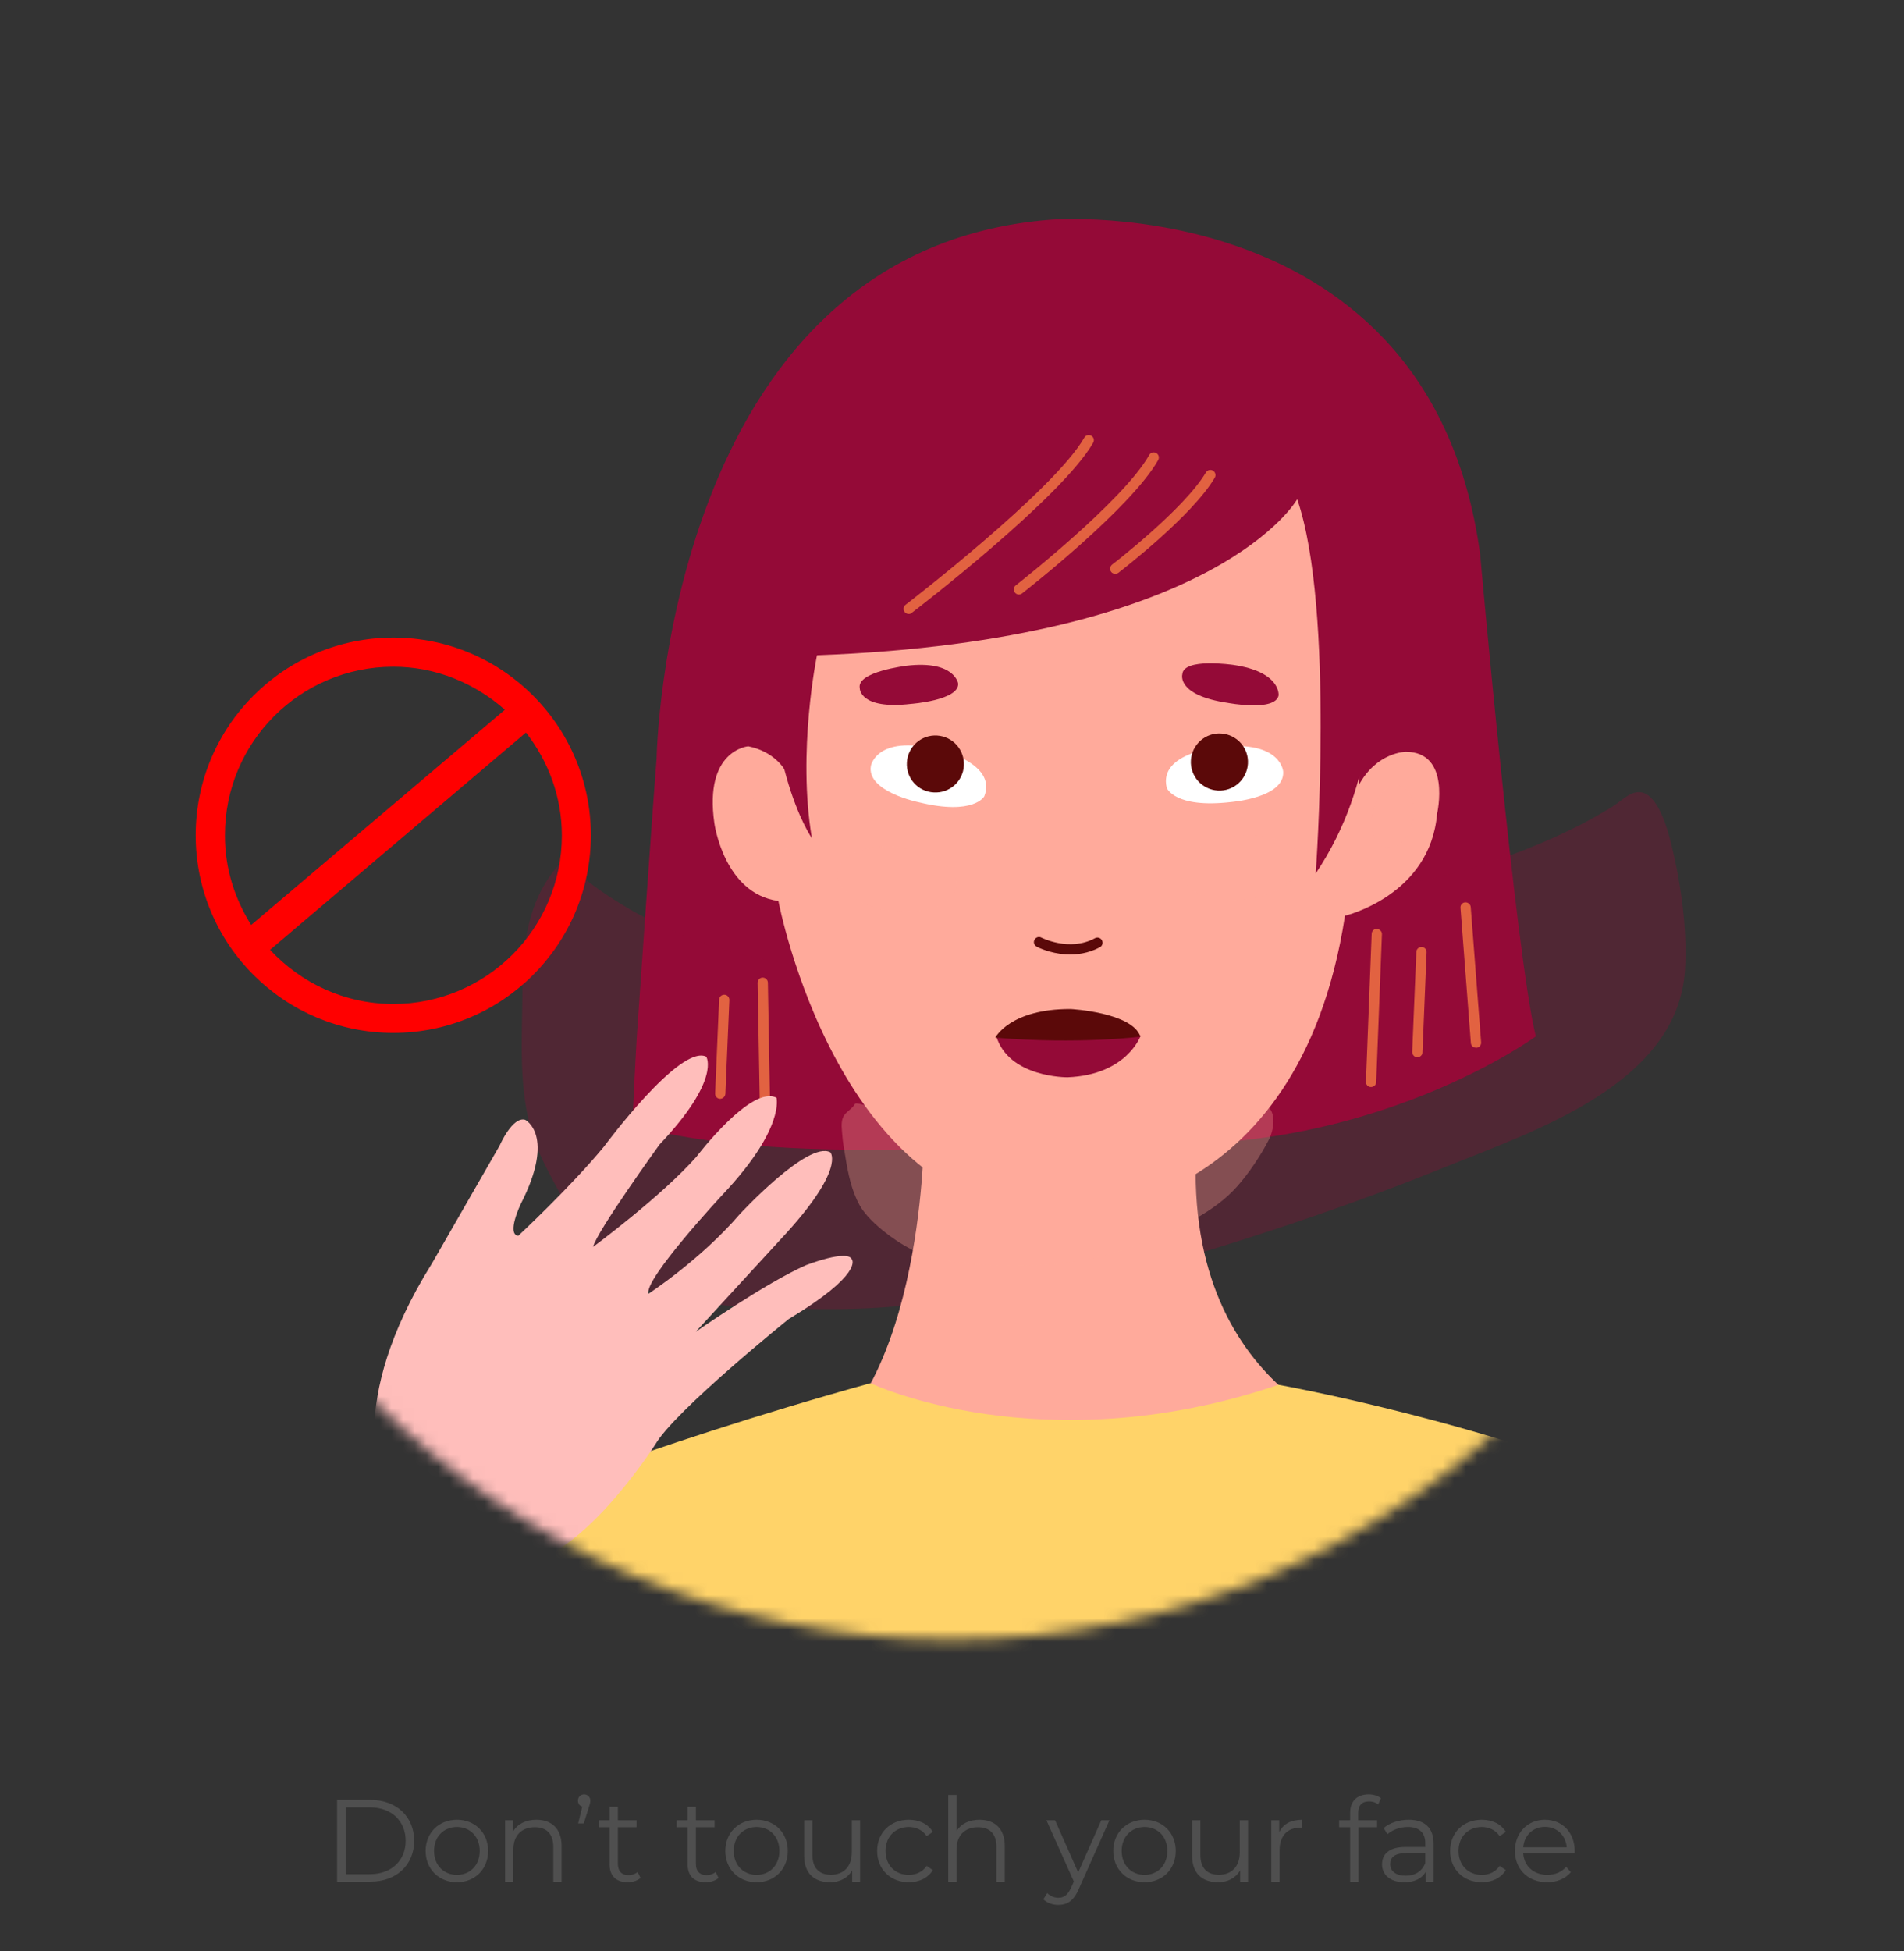 <svg width="163" height="167" viewBox="0 0 163 167" fill="none" xmlns="http://www.w3.org/2000/svg">
<rect x="0" y="0" width="163" height="167" fill="#333333" stroke="none"/>
<mask id="mask0" mask-type="alpha" maskUnits="userSpaceOnUse" x="11" y="0" width="141" height="141">
<path d="M11.389 70.313C11.389 31.633 42.748 0.285 81.427 0.285C120.107 0.285 151.455 31.644 151.455 70.313C151.455 108.992 120.096 140.341 81.427 140.341C42.748 140.351 11.389 108.992 11.389 70.313Z" fill="white"/>
</mask>
<g mask="url(#mask0)">
<path d="M54.614 87.32C54.614 87.32 55.888 68.879 56.209 64.962C56.209 64.962 56.873 21.391 89.944 18.801C89.944 18.801 122.427 16.126 126.708 47.388C126.708 47.388 129.779 81.862 131.481 88.701C131.481 88.701 115.363 100.506 92.641 97.413C92.641 97.413 67.907 100.281 54.133 96.278C54.133 96.278 54.411 89.942 54.614 87.32Z" fill="#940A37"/>
<path opacity="0.3" d="M49.361 73.898C49.414 74.048 48.804 73.834 48.9 73.962C49.307 74.583 49.885 75.086 50.463 75.535C51.533 76.359 52.678 77.087 53.834 77.772C55.975 79.046 59.41 80.491 61.754 81.218C64.473 82.064 67.33 82.439 70.156 82.845C74.555 83.487 78.986 83.669 83.416 83.487C90.234 83.209 96.998 81.529 103.602 79.934C108.632 78.725 113.598 77.29 118.628 76.06C121.069 75.46 123.53 74.989 125.949 74.294C129.128 73.373 132.274 72.121 135.228 70.623C136.138 70.162 137.026 69.638 137.904 69.124C138.717 68.653 139.456 67.744 140.387 67.797C141.853 67.883 142.656 70.687 142.923 71.65C143.844 75.129 144.475 79.399 144.251 83.006C143.641 92.788 131.311 96.802 123.798 99.852C115.46 103.234 106.77 106.113 98.122 108.607C96.602 109.045 95.007 109.152 93.456 109.42C88.436 110.298 83.406 110.972 78.343 111.625C73.816 112.203 69.203 112.074 64.655 111.882C61.283 111.742 57.955 111.4 54.787 110.158C51.512 108.874 50.088 106.263 48.558 103.298C47.562 101.372 46.267 99.274 45.615 97.198C44.341 93.141 44.705 88.914 44.726 84.761C44.737 81.422 45.058 77.911 46.995 75.107C47.391 74.519 48.804 72.506 49.361 73.898Z" fill="#940A37"/>
<path d="M117.343 93.034C117.107 93.024 116.925 92.82 116.936 92.585L117.428 79.913C117.439 79.667 117.642 79.485 117.889 79.496C118.113 79.528 118.317 79.71 118.306 79.956L117.814 92.628C117.803 92.863 117.6 93.045 117.343 93.034C117.353 93.034 117.343 93.034 117.343 93.034Z" fill="#E26241"/>
<path d="M121.316 90.488C121.08 90.477 120.898 90.274 120.898 90.028L121.252 81.466C121.262 81.219 121.466 81.038 121.712 81.048H121.723C121.958 81.059 122.14 81.262 122.129 81.508L121.776 90.071C121.776 90.306 121.573 90.488 121.316 90.488C121.327 90.488 121.327 90.488 121.316 90.488Z" fill="#E26241"/>
<path d="M126.326 89.665C126.112 89.655 125.93 89.484 125.919 89.259L125.031 77.7C125.01 77.454 125.192 77.24 125.438 77.229C125.673 77.218 125.887 77.389 125.909 77.636L126.797 89.205C126.818 89.451 126.636 89.655 126.39 89.676C126.369 89.665 126.347 89.665 126.326 89.665Z" fill="#E26241"/>
<path d="M65.459 95.292C65.234 95.281 65.052 95.089 65.052 94.864L64.859 84.118C64.859 83.872 65.052 83.669 65.287 83.669C65.534 83.669 65.726 83.851 65.737 84.097L65.93 94.843C65.93 95.089 65.737 95.281 65.501 95.292C65.491 95.292 65.48 95.292 65.459 95.292Z" fill="#E26241"/>
<path d="M61.628 94.041C61.392 94.03 61.21 93.827 61.221 93.581L61.564 85.554C61.574 85.307 61.778 85.126 62.024 85.136C62.249 85.136 62.452 85.35 62.441 85.596L62.099 93.623C62.077 93.859 61.874 94.052 61.628 94.041Z" fill="#E26241"/>
<path d="M79.085 97.552C79.085 97.552 78.978 120.798 67.559 125.261C67.559 125.261 95.685 140.941 118.011 123.388C118.011 123.388 100.79 119.514 102.471 97.306C102.471 97.306 86.342 101.886 79.085 97.552Z" fill="#FFAA9B"/>
<path opacity="0.3" d="M72.997 94.748C73.104 94.641 73.168 94.427 73.318 94.437C74.057 94.512 74.742 94.833 75.469 95.005C77.942 95.593 80.468 96.096 83.015 96.075C85.166 96.064 87.296 95.722 89.447 95.711C90.892 95.711 92.337 95.839 93.771 95.764C95.088 95.69 96.383 95.401 97.688 95.24C99.626 95.005 101.573 94.898 103.521 94.833C104.249 94.812 104.988 94.855 105.715 94.748C106.347 94.662 107.706 94.202 108.359 94.587C109.365 95.165 109.022 96.77 108.616 97.562C107.931 98.89 106.914 100.42 105.897 101.555C103.981 103.717 101.06 105.044 98.438 106.125C93.835 108.03 88.869 108.672 83.903 108.233C82.127 108.073 80.446 107.869 78.766 107.259C77.128 106.649 74.453 104.701 73.597 103.16C72.901 101.908 72.601 100.431 72.376 99.029C72.28 98.408 72.152 97.777 72.109 97.156C72.077 96.663 71.98 96.139 72.152 95.679C72.291 95.283 72.708 95.047 72.997 94.748Z" fill="#FFAA9B"/>
<path d="M64.058 63.872C64.058 63.872 60.248 64.171 61.158 70.465C61.158 70.465 61.971 76.479 66.638 77.111C66.638 77.111 71.882 104.874 91.254 103.857C91.254 103.857 111.129 104.424 115.142 78.374C115.142 78.374 122.442 76.661 123.03 69.63C123.03 69.63 124.261 64.343 120.344 64.343C120.344 64.343 117.839 64.353 116.309 67.232C116.309 67.232 118.674 30.019 95.096 32.545C95.096 32.545 68.693 32.545 67.537 54.582L67.173 65.873C67.173 65.873 66.317 64.321 64.058 63.872Z" fill="#FFAA9B"/>
<path d="M74.557 65.54C74.557 65.54 75.039 62.886 80.165 64.117C80.165 64.117 85.41 65.219 84.264 68.152C84.264 68.152 83.387 69.821 78.667 68.665C78.667 68.665 74.15 67.756 74.557 65.54Z" fill="white"/>
<path d="M77.638 65.241C77.724 63.892 78.879 62.865 80.228 62.95C81.576 63.036 82.593 64.192 82.518 65.54C82.433 66.889 81.277 67.906 79.928 67.82C78.569 67.745 77.552 66.589 77.638 65.241Z" fill="#5B0909"/>
<path d="M109.853 66.043C109.853 66.043 109.703 63.346 104.459 63.935C104.459 63.935 99.118 64.373 99.888 67.434C99.888 67.434 100.552 69.2 105.379 68.644C105.39 68.633 109.981 68.301 109.853 66.043Z" fill="white"/>
<path d="M106.833 65.368C106.918 64.02 105.891 62.864 104.542 62.778C103.194 62.693 102.038 63.72 101.952 65.069C101.867 66.417 102.894 67.573 104.243 67.659C105.591 67.745 106.747 66.717 106.833 65.368Z" fill="#5B0909"/>
<path d="M73.604 58.894C73.604 58.894 73.55 60.757 77.992 60.243C77.992 60.243 82.091 59.943 82.027 58.509C82.027 58.509 81.749 56.486 77.596 56.979C77.596 56.989 73.315 57.482 73.604 58.894Z" fill="#940A37"/>
<path d="M101.217 57.717C101.217 57.717 100.692 59.505 105.112 60.158C105.112 60.158 109.147 60.928 109.458 59.526C109.458 59.526 109.704 57.503 105.573 56.904C105.562 56.904 101.302 56.273 101.217 57.717Z" fill="#940A37"/>
<path d="M91.251 81.68C89.86 81.594 88.811 81.059 88.747 81.016C88.533 80.898 88.447 80.641 88.565 80.427C88.683 80.213 88.939 80.128 89.153 80.246C89.175 80.256 91.562 81.476 93.734 80.299C93.948 80.181 94.216 80.256 94.334 80.47C94.451 80.684 94.376 80.952 94.162 81.07C93.156 81.605 92.129 81.733 91.251 81.68Z" fill="#5B0909"/>
<path d="M91.307 88.519L97.654 88.637C97.654 88.637 96.487 91.998 91.392 92.201C91.392 92.201 86.352 92.255 85.281 88.659L91.307 88.519Z" fill="#940A37"/>
<path d="M85.207 88.808C85.207 88.808 86.459 86.336 91.661 86.358C91.661 86.358 96.927 86.636 97.633 88.723C97.633 88.723 92.388 89.408 85.207 88.808Z" fill="#5B0909"/>
<path opacity="0.4" d="M111.31 73.728C111.459 75.226 109.308 76.682 106.493 76.971C103.679 77.26 101.27 76.286 101.11 74.777C100.949 73.278 103.111 71.823 105.926 71.534C108.741 71.245 111.149 72.229 111.31 73.728Z" fill="#FFAA9B"/>
<path opacity="0.4" d="M81.865 75.869C81.683 77.367 79.264 78.309 76.449 77.977C73.635 77.645 71.505 76.147 71.687 74.649C71.869 73.15 74.287 72.208 77.102 72.54C79.917 72.883 82.047 74.37 81.865 75.869Z" fill="#FFAA9B"/>
<path opacity="0.4" d="M120.942 70.282C120.62 71.737 119.582 72.743 118.63 72.529C117.677 72.315 117.174 70.967 117.495 69.511C117.827 68.056 118.854 67.06 119.807 67.264C120.76 67.488 121.273 68.837 120.942 70.282Z" fill="#FFAA9B"/>
<path opacity="0.4" d="M67.375 70.249C67.825 71.672 67.429 73.053 66.498 73.342C65.567 73.63 64.453 72.721 64.004 71.297C63.554 69.874 63.95 68.493 64.882 68.194C65.813 67.915 66.926 68.825 67.375 70.249Z" fill="#FFAA9B"/>
<path d="M69.505 71.738C69.505 71.738 64.849 65.134 66.08 49.851C66.08 49.851 69.227 28.777 90.033 28.145C90.033 28.145 108.548 28.124 113.193 39.319C113.193 39.319 123.029 59.269 112.637 74.756C112.637 74.756 114.296 52.173 111.053 42.723C111.053 42.723 104.332 54.795 69.944 56.08C69.933 56.09 68.242 64.31 69.505 71.738Z" fill="#940A37"/>
<path d="M77.767 52.547C77.638 52.536 77.52 52.483 77.446 52.376C77.296 52.183 77.338 51.905 77.531 51.755C77.66 51.659 90.225 41.994 92.825 37.456C92.943 37.242 93.221 37.178 93.425 37.296C93.639 37.413 93.703 37.681 93.585 37.895C90.888 42.583 78.58 52.055 78.056 52.451C77.981 52.526 77.874 52.558 77.767 52.547Z" fill="#E26241"/>
<path d="M87.208 50.887C87.09 50.876 86.973 50.823 86.887 50.716C86.737 50.523 86.769 50.245 86.962 50.095C87.058 50.02 96.145 42.913 98.382 38.943C98.499 38.729 98.767 38.654 98.981 38.771C99.195 38.889 99.27 39.157 99.152 39.371C96.83 43.491 87.882 50.491 87.508 50.78C87.412 50.865 87.305 50.887 87.208 50.887Z" fill="#E26241"/>
<path d="M95.446 49.11C95.318 49.099 95.2 49.046 95.125 48.939C94.975 48.746 95.018 48.468 95.211 48.318C95.275 48.275 101.386 43.566 103.238 40.43C103.366 40.227 103.634 40.152 103.837 40.28C104.051 40.398 104.116 40.676 103.998 40.88C102.061 44.165 96.003 48.821 95.746 49.024C95.66 49.089 95.553 49.11 95.446 49.11Z" fill="#E26241"/>
<path d="M33.673 54.568C24.329 54.568 16.752 62.146 16.752 71.489C16.752 80.833 24.329 88.4 33.673 88.4C43.016 88.4 50.583 80.833 50.583 71.489C50.583 62.146 43.006 54.568 33.673 54.568ZM33.673 57.062C37.344 57.062 40.662 58.486 43.22 60.744L21.504 79.163C20.102 76.937 19.246 74.315 19.256 71.489C19.246 63.526 25.699 57.062 33.673 57.062ZM45.029 62.692C46.923 65.132 48.1 68.171 48.1 71.5C48.1 79.463 41.636 85.927 33.673 85.927C29.488 85.927 25.764 84.129 23.12 81.293L45.029 62.692Z" fill="#FF0000"/>
<path d="M40.904 129.671C40.904 129.671 54.882 123.817 74.522 118.38C74.522 118.38 89.206 125.379 109.444 118.519C109.444 118.519 127.361 121.687 142.805 128.387C142.805 128.387 122.994 148.968 91.86 147.941C91.86 147.941 49.402 147.427 40.904 129.671Z" fill="#FFD369"/>
<path d="M32.793 127.092C32.793 127.092 29.39 120.253 36.989 108.116L42.779 98.034C42.779 98.034 43.87 95.519 44.962 95.84C44.962 95.84 47.595 97.145 44.587 103.032C44.587 103.032 43.335 105.622 44.363 105.772C44.363 105.772 48.89 101.555 51.715 98.119C51.715 98.119 58.201 89.343 60.46 90.435C60.46 90.435 61.755 92.372 56.457 97.959C56.457 97.959 51.073 105.419 50.774 106.714C50.774 106.714 56.607 102.411 59.625 98.997C59.625 98.997 64.312 92.822 66.475 93.956C66.475 93.956 67.213 96.557 61.915 102.186C61.915 102.186 55.119 109.475 55.515 110.727C55.515 110.727 59.967 107.827 63.317 103.931C63.317 103.931 69.171 97.584 71.087 98.622C71.087 98.622 72.457 100.057 66.817 106.082L59.56 113.981C59.56 113.981 65.586 109.775 69.011 108.276C69.011 108.276 72.607 106.874 72.939 107.805C72.939 107.805 73.924 109.047 67.523 112.889C67.523 112.889 57.773 120.734 56.093 123.635C56.093 123.635 49.264 134.348 43.935 133.759C43.924 133.791 35.843 134.434 32.793 127.092Z" fill="#FFBEBB"/>
</g>
<path d="M28.857 161.043H31.706C33.947 161.043 35.456 159.603 35.456 157.543C35.456 155.483 33.947 154.043 31.706 154.043H28.857V161.043ZM29.596 160.403V154.683H31.666C33.526 154.683 34.727 155.863 34.727 157.543C34.727 159.223 33.526 160.403 31.666 160.403H29.596ZM39.118 161.093C40.658 161.093 41.788 159.973 41.788 158.413C41.788 156.853 40.658 155.743 39.118 155.743C37.578 155.743 36.438 156.853 36.438 158.413C36.438 159.973 37.578 161.093 39.118 161.093ZM39.118 160.463C37.998 160.463 37.158 159.643 37.158 158.413C37.158 157.183 37.998 156.363 39.118 156.363C40.238 156.363 41.068 157.183 41.068 158.413C41.068 159.643 40.238 160.463 39.118 160.463ZM45.918 155.743C45.008 155.743 44.298 156.113 43.918 156.753V155.783H43.238V161.043H43.948V158.283C43.948 157.083 44.658 156.383 45.788 156.383C46.788 156.383 47.368 156.953 47.368 158.063V161.043H48.078V157.993C48.078 156.483 47.198 155.743 45.918 155.743ZM50.007 153.573C49.707 153.573 49.477 153.793 49.477 154.113C49.477 154.373 49.627 154.553 49.847 154.623L49.497 156.063H49.977L50.407 154.683C50.497 154.403 50.537 154.283 50.537 154.113C50.537 153.813 50.317 153.573 50.007 153.573ZM54.586 160.213C54.386 160.393 54.096 160.483 53.806 160.483C53.216 160.483 52.896 160.143 52.896 159.523V156.383H54.496V155.783H52.896V154.633H52.186V155.783H51.246V156.383H52.186V159.563C52.186 160.533 52.736 161.093 53.726 161.093C54.136 161.093 54.556 160.973 54.836 160.723L54.586 160.213ZM61.266 160.213C61.066 160.393 60.776 160.483 60.486 160.483C59.895 160.483 59.575 160.143 59.575 159.523V156.383H61.175V155.783H59.575V154.633H58.865V155.783H57.925V156.383H58.865V159.563C58.865 160.533 59.416 161.093 60.406 161.093C60.816 161.093 61.236 160.973 61.516 160.723L61.266 160.213ZM64.772 161.093C66.312 161.093 67.442 159.973 67.442 158.413C67.442 156.853 66.312 155.743 64.772 155.743C63.233 155.743 62.093 156.853 62.093 158.413C62.093 159.973 63.233 161.093 64.772 161.093ZM64.772 160.463C63.653 160.463 62.812 159.643 62.812 158.413C62.812 157.183 63.653 156.363 64.772 156.363C65.892 156.363 66.722 157.183 66.722 158.413C66.722 159.643 65.892 160.463 64.772 160.463ZM72.922 155.783V158.543C72.922 159.743 72.232 160.453 71.132 160.453C70.132 160.453 69.552 159.883 69.552 158.763V155.783H68.842V158.833C68.842 160.343 69.722 161.093 71.062 161.093C71.902 161.093 72.582 160.723 72.952 160.083V161.043H73.632V155.783H72.922ZM77.8 161.093C78.691 161.093 79.441 160.733 79.861 160.053L79.331 159.693C78.971 160.223 78.41 160.463 77.8 160.463C76.65 160.463 75.811 159.653 75.811 158.413C75.811 157.183 76.65 156.363 77.8 156.363C78.41 156.363 78.971 156.613 79.331 157.143L79.861 156.783C79.441 156.093 78.691 155.743 77.8 155.743C76.231 155.743 75.091 156.843 75.091 158.413C75.091 159.983 76.231 161.093 77.8 161.093ZM83.857 155.743C82.967 155.743 82.277 156.093 81.887 156.703V153.623H81.177V161.043H81.887V158.283C81.887 157.083 82.597 156.383 83.727 156.383C84.727 156.383 85.307 156.953 85.307 158.063V161.043H86.017V157.993C86.017 156.483 85.137 155.743 83.857 155.743ZM94.282 155.783L92.302 160.253L90.322 155.783H89.582L91.932 161.033L91.702 161.543C91.402 162.203 91.082 162.423 90.612 162.423C90.232 162.423 89.912 162.283 89.652 162.023L89.322 162.553C89.642 162.873 90.112 163.033 90.602 163.033C91.352 163.033 91.912 162.703 92.352 161.673L94.982 155.783H94.282ZM97.985 161.093C99.525 161.093 100.655 159.973 100.655 158.413C100.655 156.853 99.525 155.743 97.985 155.743C96.445 155.743 95.305 156.853 95.305 158.413C95.305 159.973 96.445 161.093 97.985 161.093ZM97.985 160.463C96.865 160.463 96.025 159.643 96.025 158.413C96.025 157.183 96.865 156.363 97.985 156.363C99.105 156.363 99.935 157.183 99.935 158.413C99.935 159.643 99.105 160.463 97.985 160.463ZM106.135 155.783V158.543C106.135 159.743 105.445 160.453 104.345 160.453C103.345 160.453 102.765 159.883 102.765 158.763V155.783H102.055V158.833C102.055 160.343 102.935 161.093 104.275 161.093C105.115 161.093 105.795 160.723 106.165 160.083V161.043H106.845V155.783H106.135ZM109.513 156.813V155.783H108.833V161.043H109.543V158.363C109.543 157.123 110.213 156.423 111.313 156.423C111.363 156.423 111.423 156.433 111.483 156.433V155.743C110.513 155.743 109.843 156.113 109.513 156.813ZM117.204 154.173C117.504 154.173 117.784 154.263 117.984 154.433L118.224 153.903C117.964 153.683 117.564 153.573 117.174 153.573C116.144 153.573 115.584 154.193 115.584 155.133V155.783H114.644V156.383H115.584V161.043H116.294V156.383H117.894V155.783H116.274V155.163C116.274 154.513 116.594 154.173 117.204 154.173ZM120.595 155.743C119.765 155.743 118.985 156.003 118.455 156.453L118.775 156.983C119.205 156.603 119.845 156.363 120.525 156.363C121.505 156.363 122.015 156.853 122.015 157.753V158.073H120.345C118.835 158.073 118.315 158.753 118.315 159.563C118.315 160.473 119.045 161.093 120.235 161.093C121.105 161.093 121.725 160.763 122.045 160.223V161.043H122.725V157.783C122.725 156.423 121.955 155.743 120.595 155.743ZM120.345 160.533C119.505 160.533 119.015 160.153 119.015 159.543C119.015 159.003 119.345 158.603 120.365 158.603H122.015V159.463C121.735 160.153 121.145 160.533 120.345 160.533ZM126.853 161.093C127.743 161.093 128.493 160.733 128.913 160.053L128.383 159.693C128.023 160.223 127.463 160.463 126.853 160.463C125.703 160.463 124.863 159.653 124.863 158.413C124.863 157.183 125.703 156.363 126.853 156.363C127.463 156.363 128.023 156.613 128.383 157.143L128.913 156.783C128.493 156.093 127.743 155.743 126.853 155.743C125.283 155.743 124.143 156.843 124.143 158.413C124.143 159.983 125.283 161.093 126.853 161.093ZM134.81 158.413C134.81 156.833 133.74 155.743 132.26 155.743C130.78 155.743 129.69 156.853 129.69 158.413C129.69 159.973 130.81 161.093 132.45 161.093C133.28 161.093 134.01 160.793 134.48 160.233L134.08 159.773C133.68 160.233 133.11 160.463 132.47 160.463C131.32 160.463 130.48 159.733 130.4 158.633H134.8C134.8 158.553 134.81 158.473 134.81 158.413ZM132.26 156.353C133.29 156.353 134.04 157.073 134.13 158.103H130.4C130.49 157.073 131.24 156.353 132.26 156.353Z" fill="#4F4F4F"/>
</svg>
